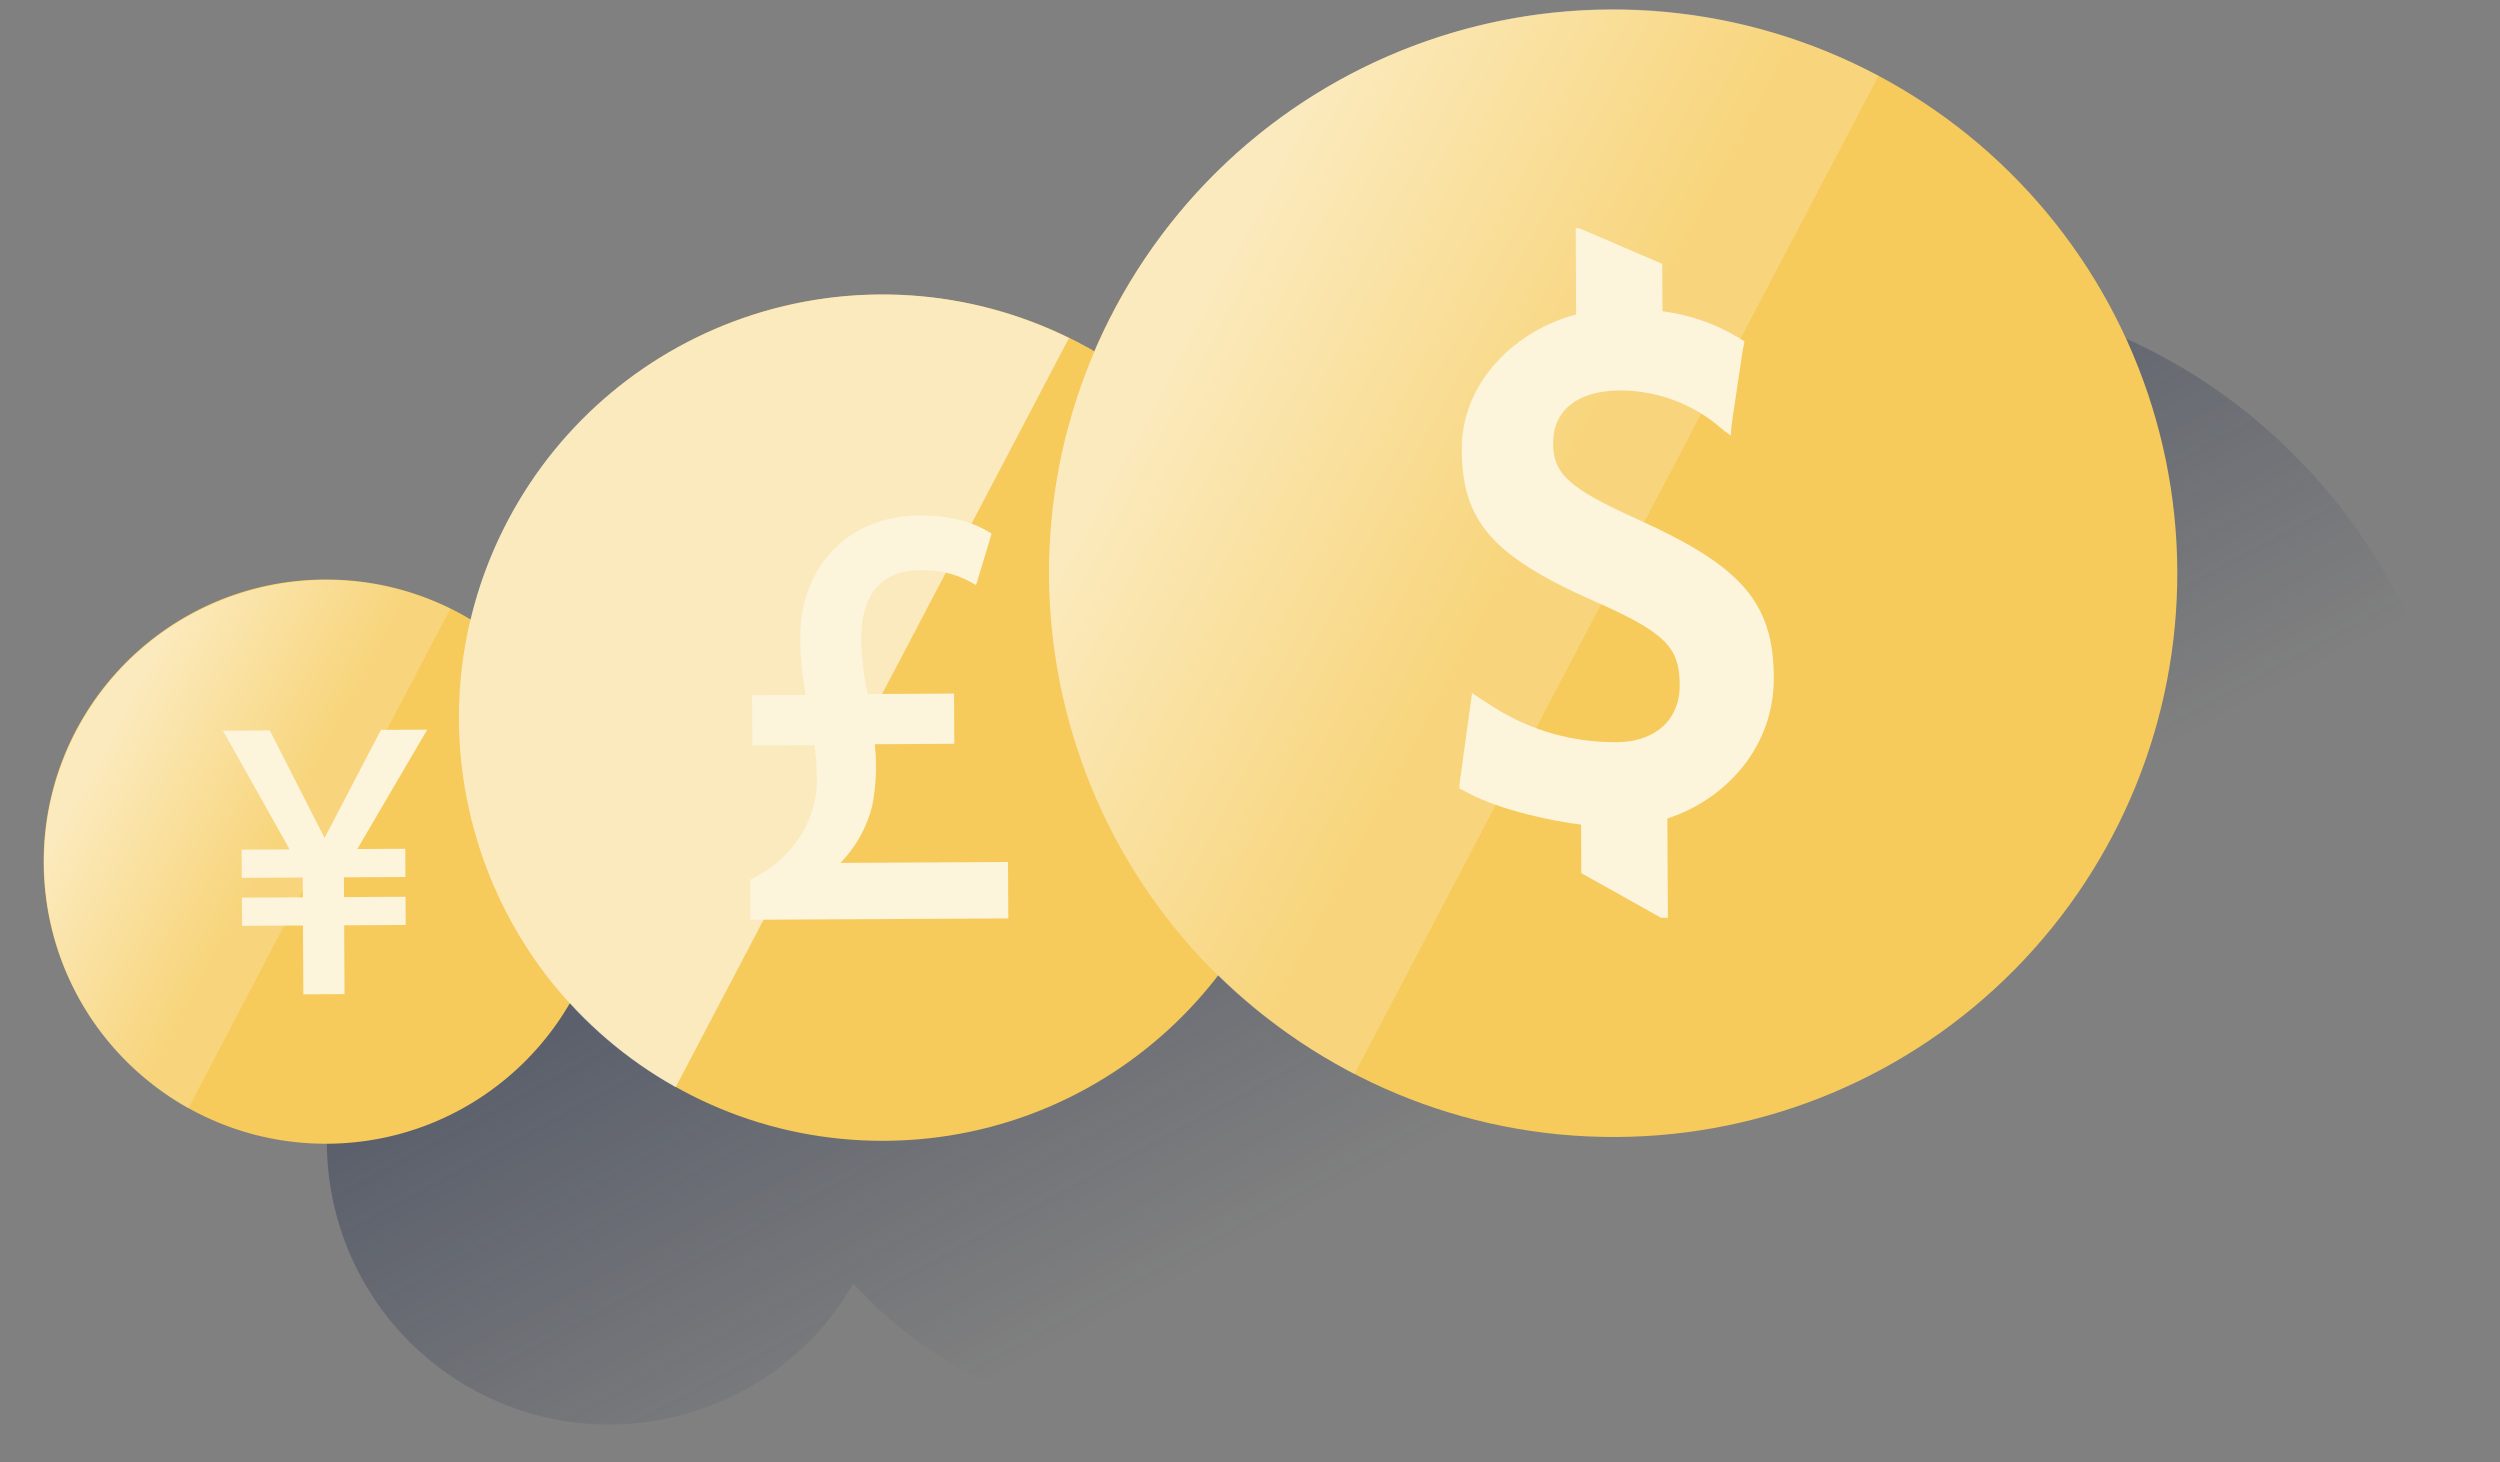 <?xml version="1.0" encoding="UTF-8"?>
<svg width="53px" height="31px" viewBox="0 0 53 31" version="1.1" xmlns="http://www.w3.org/2000/svg" xmlns:xlink="http://www.w3.org/1999/xlink">
    <rect x="0" y="0" width="53" height="31" fill="#808080" stroke="none"/>
    <!-- Generator: sketchtool 63.1 (101010) - https://sketch.com -->
    <title>3EF00F5E-C91B-4261-9232-F7B50D185BAF</title>
    <desc>Created with sketchtool.</desc>
    <defs>
        <linearGradient x1="25.831%" y1="28.591%" x2="60.883%" y2="63.434%" id="linearGradient-1">
            <stop stop-color="#192647" stop-opacity="0.5" offset="0%"></stop>
            <stop stop-color="#192647" stop-opacity="0" offset="100%"></stop>
        </linearGradient>
        <linearGradient x1="26.154%" y1="29.184%" x2="60.378%" y2="52.729%" id="linearGradient-2">
            <stop stop-color="#FFFFFF" stop-opacity="0.6" offset="0%"></stop>
            <stop stop-color="#FFFFFF" stop-opacity="0.2" offset="100%"></stop>
        </linearGradient>
        <linearGradient x1="26.202%" y1="284.397%" x2="60.45%" y2="307.941%" id="linearGradient-3">
            <stop stop-color="#FFFFFF" stop-opacity="0.6" offset="0%"></stop>
            <stop stop-color="#FFFFFF" stop-opacity="0.2" offset="100%"></stop>
        </linearGradient>
        <linearGradient x1="26.685%" y1="29.796%" x2="61.07%" y2="53.159%" id="linearGradient-4">
            <stop stop-color="#FFFFFF" stop-opacity="0.6" offset="0%"></stop>
            <stop stop-color="#FFFFFF" stop-opacity="0.2" offset="100%"></stop>
        </linearGradient>
    </defs>
    <g id="HOME/DASHBOARD" stroke="none" stroke-width="1" fill="none" fill-rule="evenodd">
        <g id="DASHBOARD" transform="translate(-756, -397)">
            <g id="FX-RATES" transform="translate(736, 367)">
                <g id="Objects/Compass" transform="translate(44.146, 44.146) rotate(-0.3) translate(-44.146, -44.146) translate(16.146, 16.146)">
                    <g id="Tips-Foreign-Currency">
                        <g id="Cuadrados_Blancos">
                            <rect id="Rectangle" x="0" y="0" width="56" height="56"></rect>
                        </g>
                        <g id="Capa_16" transform="translate(4.667, 14.093)" fill-rule="nonzero">
                            <path d="M39.363,5.994 C34.6,6 30.293,8.827 28.394,13.196 C25.95,11.759 22.971,11.564 20.362,12.67 C17.752,13.775 15.82,16.051 15.152,18.806 C12.328,17.091 8.648,17.991 6.934,20.815 C5.219,23.64 6.119,27.319 8.943,29.033 C11.768,30.748 15.447,29.848 17.161,27.024 C17.173,27 17.197,26.964 17.209,26.94 C20.518,30.612 26.175,30.911 29.853,27.61 C30.25,27.252 30.614,26.859 30.942,26.438 C33.97,29.448 38.374,30.615 42.495,29.498 C46.616,28.381 49.829,25.151 50.922,21.023 C52.016,16.896 50.824,12.498 47.796,9.487 C45.568,7.238 42.529,5.98 39.363,5.994 L39.363,5.994 Z" id="Path" fill="url(#linearGradient-1)"></path>
                            <path d="M12.054,17.937 C12.054,21.24 9.376,23.918 6.073,23.918 C2.769,23.918 0.091,21.24 0.091,17.937 C0.091,14.634 2.769,11.956 6.073,11.956 L6.073,11.956 C9.375,11.957 12.052,14.634 12.054,17.937 L12.054,17.937" id="Path" fill="#F6CB5C"></path>
                            <path d="M8.74,12.59 C5.838,11.15 2.317,12.281 0.797,15.142 C-0.723,18.004 0.312,21.555 3.13,23.153 L8.74,12.59 Z" id="Path" fill="url(#linearGradient-2)"></path>
                            <polygon id="Path" fill="#FDF4DC" points="6.455 20.748 5.582 20.748 5.582 19.289 4.29 19.289 4.29 18.691 5.582 18.691 5.582 18.272 4.29 18.272 4.29 17.674 5.307 17.674 3.907 15.15 4.9 15.15 6.049 17.435 7.257 15.15 8.238 15.15 6.742 17.674 7.759 17.674 7.759 18.272 6.455 18.272 6.455 18.691 7.759 18.691 7.759 19.289 6.455 19.289"></polygon>
                            <path d="M26.863,14.947 C26.863,19.9 22.848,23.916 17.895,23.918 C12.942,23.92 8.924,19.908 8.92,14.955 C8.915,10.001 12.926,5.982 17.879,5.975 L17.879,5.975 C20.261,5.971 22.546,6.915 24.231,8.598 C25.916,10.281 26.863,12.565 26.863,14.947 L26.863,14.947" id="Path" fill="#F6CB5C"></path>
                            <path d="M21.886,6.92 C17.534,4.751 12.246,6.444 9.963,10.738 C7.679,15.031 9.233,20.363 13.465,22.758 L21.886,6.92 Z" id="Path" fill="url(#linearGradient-3)"></path>
                            <path d="M20.535,19.217 L15.068,19.217 L15.068,18.368 L15.14,18.332 C15.977,17.913 16.492,17.112 16.492,16.262 C16.493,16.014 16.477,15.766 16.444,15.521 L15.128,15.521 L15.128,14.456 L16.264,14.456 C16.193,14.057 16.157,13.653 16.157,13.248 C16.157,11.729 17.197,10.664 18.693,10.664 C19.47,10.664 19.925,10.879 20.128,10.999 L20.224,11.059 L19.889,12.147 L19.745,12.064 C19.421,11.895 19.058,11.812 18.693,11.824 C17.616,11.824 17.449,12.722 17.449,13.248 C17.45,13.65 17.494,14.051 17.58,14.444 L19.41,14.444 L19.41,15.509 L17.724,15.509 C17.769,15.944 17.749,16.384 17.664,16.813 C17.548,17.269 17.312,17.686 16.982,18.021 L20.535,18.021 L20.535,19.217 Z" id="Path" fill="#FDF4DC"></path>
                            <path d="M45.356,11.968 C45.357,15.138 44.098,18.178 41.857,20.419 C39.616,22.661 36.576,23.919 33.406,23.918 C26.815,23.918 21.432,18.559 21.432,11.968 C21.434,5.369 26.783,0.02 33.382,0.018 L33.382,0.018 C36.555,0.012 39.601,1.268 41.847,3.51 C44.093,5.752 45.356,8.795 45.356,11.968" id="Path" fill="#F6CB5C"></path>
                            <path d="M39.076,1.453 C33.272,-1.688 26.021,0.47 22.879,6.274 C19.738,12.078 21.896,19.329 27.7,22.471 C27.748,22.495 27.796,22.531 27.856,22.554 L39.076,1.453 Z" id="Path" fill="url(#linearGradient-4)"></path>
                            <path d="M34.794,14.325 C34.794,13.535 34.483,13.224 32.987,12.554 C30.822,11.585 30.2,10.832 30.2,9.336 C30.2,7.853 31.408,6.788 32.64,6.477 L32.64,4.647 L32.712,4.647 L34.471,5.413 L34.471,6.418 C35.029,6.492 35.566,6.679 36.05,6.968 L36.145,7.028 L36.205,7.064 L36.193,7.135 L36.169,7.243 L35.954,8.631 L35.918,8.882 L35.906,9.061 L35.762,8.954 L35.559,8.786 C34.989,8.34 34.286,8.096 33.561,8.092 C32.652,8.092 32.138,8.511 32.138,9.205 C32.138,9.863 32.473,10.162 33.932,10.832 C36.097,11.824 36.791,12.59 36.791,14.193 C36.791,15.676 35.751,16.777 34.518,17.172 L34.518,19.277 L34.375,19.277 L32.688,18.32 L32.688,17.291 C32.09,17.219 30.99,16.98 30.296,16.609 L30.188,16.549 L30.116,16.514 L30.116,16.442 L30.128,16.334 L30.332,14.911 L30.368,14.659 L30.391,14.492 L30.535,14.588 L30.738,14.719 C31.491,15.233 32.375,15.52 33.286,15.545 C34.219,15.604 34.806,15.114 34.794,14.325" id="Path" fill="#FDF4DC"></path>
                        </g>
                    </g>
                </g>
            </g>
        </g>
    </g>
</svg>